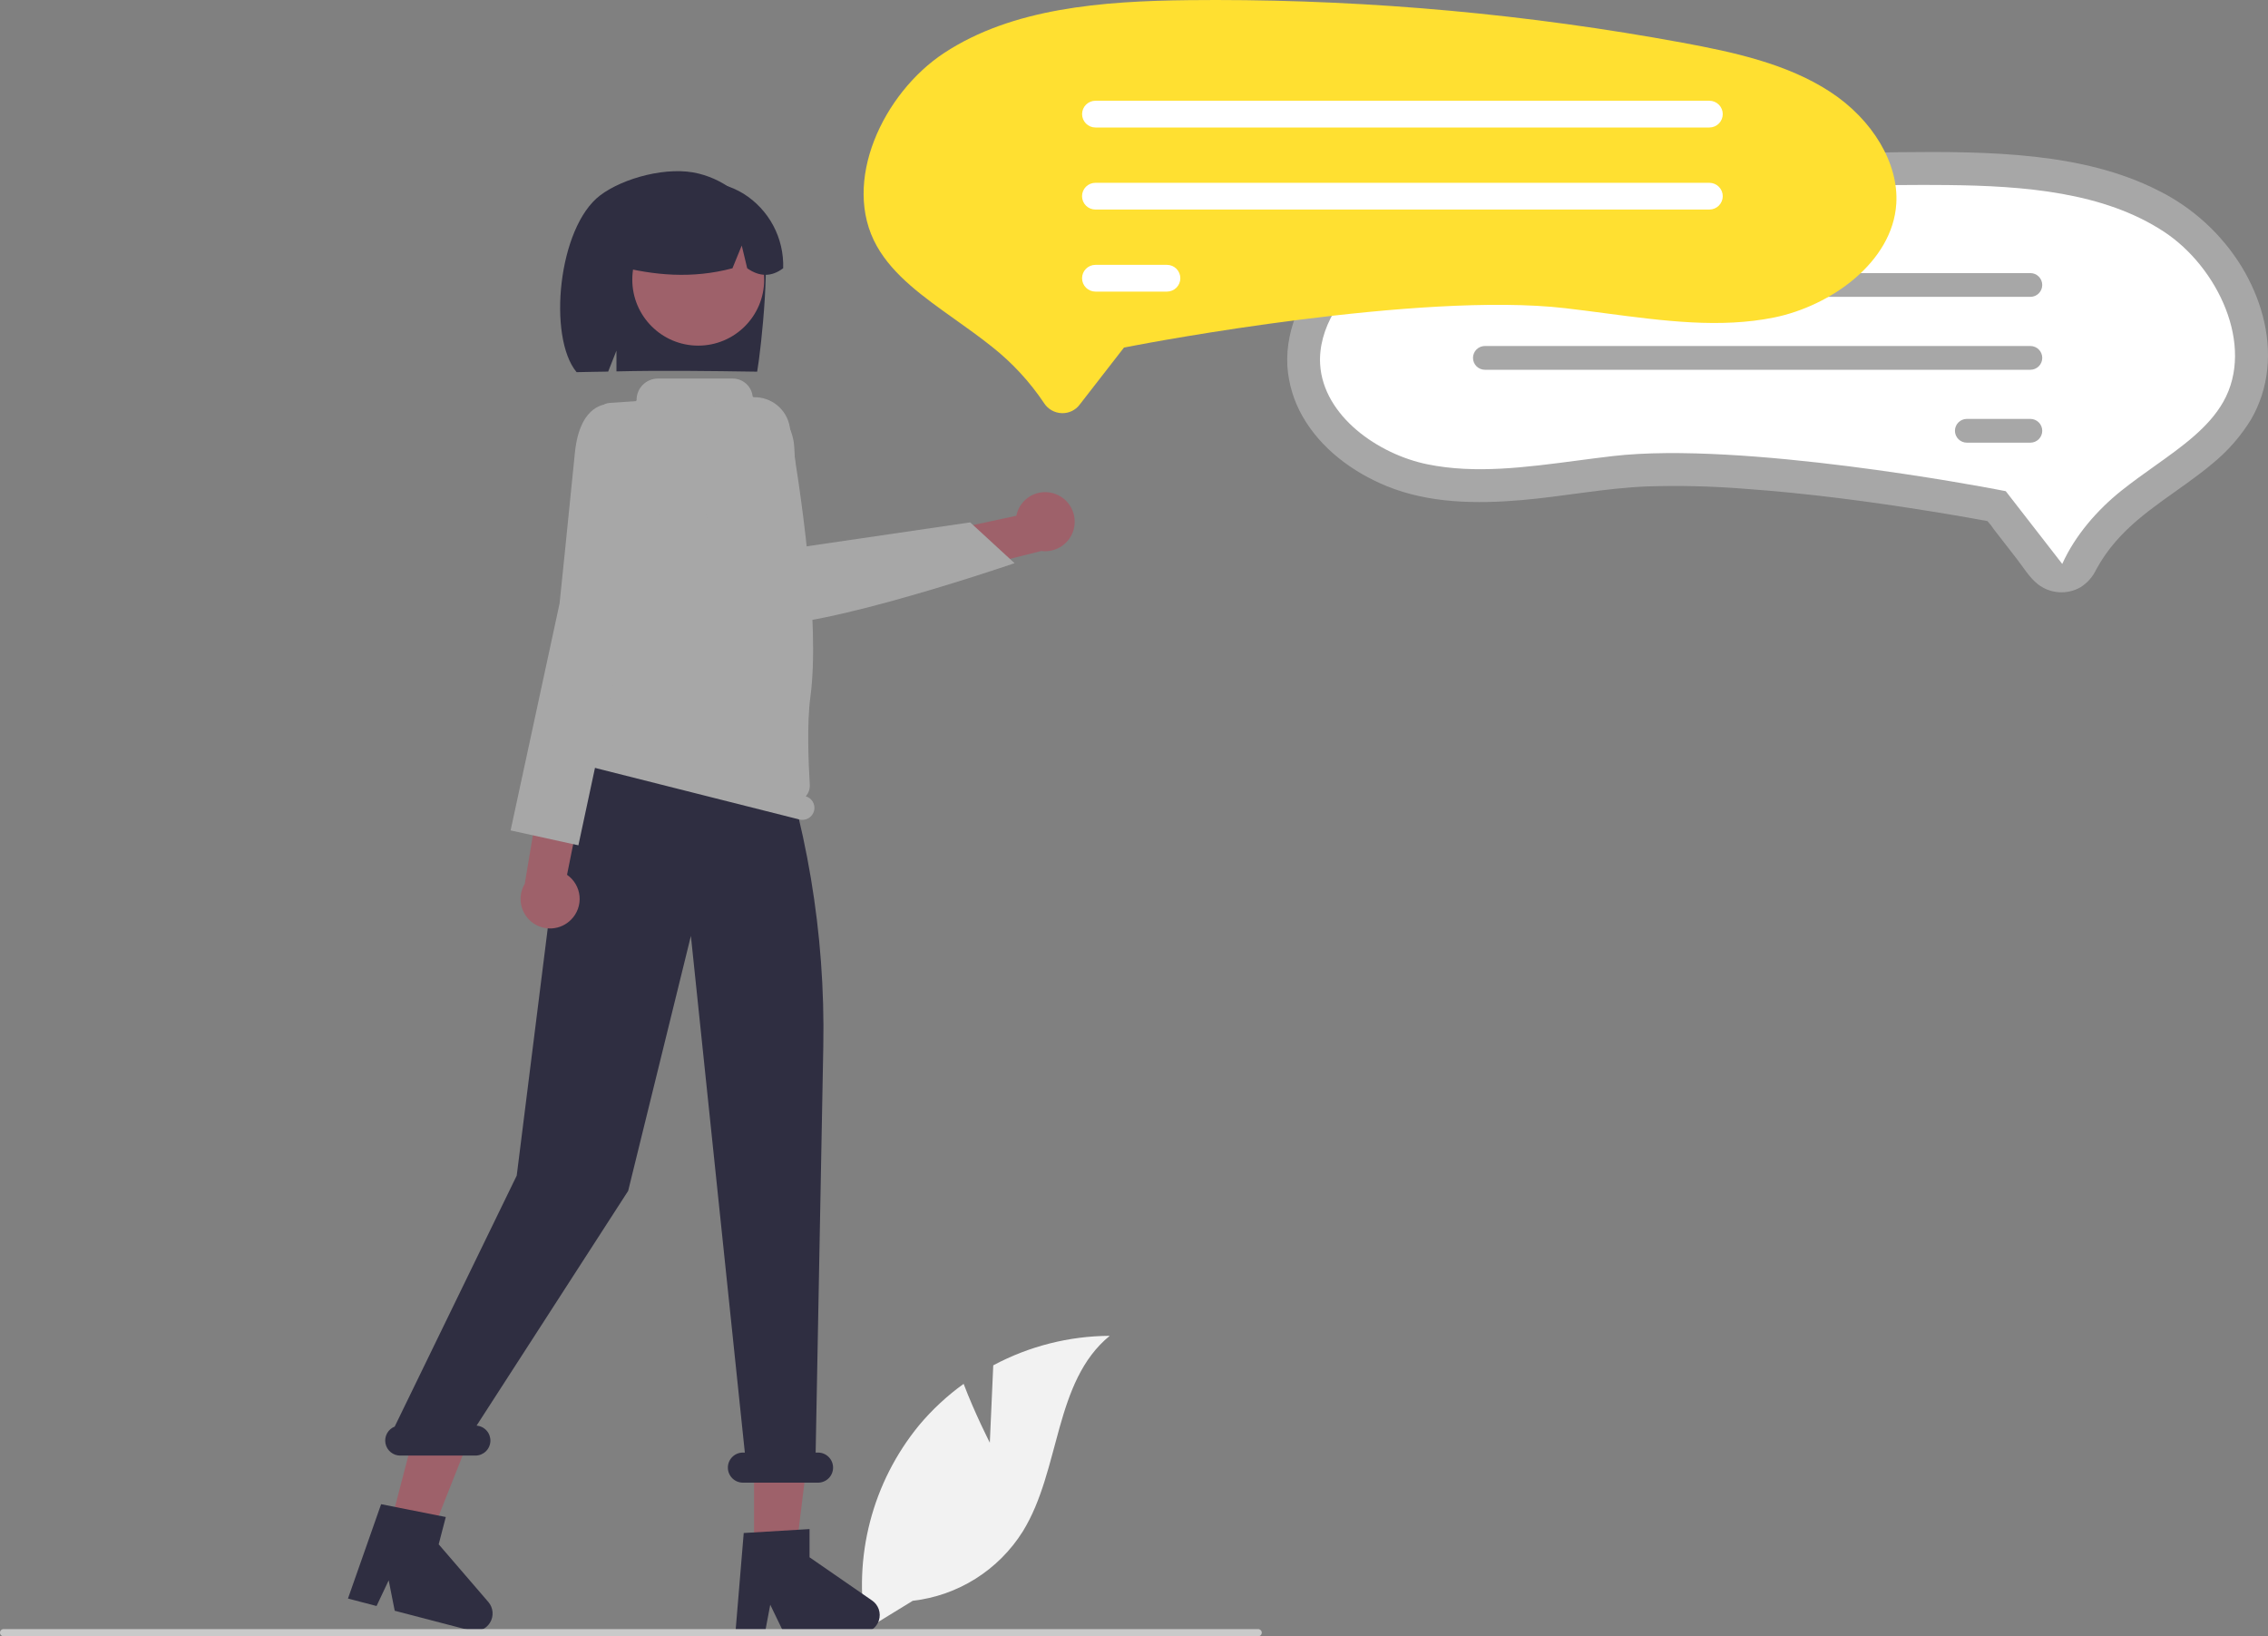 <svg width="305" height="220" viewBox="0 0 305 220" fill="none" xmlns="http://www.w3.org/2000/svg">
<rect x="0" y="0" width="305" height="220" fill="#808080" stroke="none"/>
<g clip-path="url(#clip0_448_969)">
<path d="M133.111 193.975L133.573 183.573C138.393 180.995 143.77 179.634 149.235 179.606C141.713 185.759 142.653 197.62 137.553 205.895C135.943 208.463 133.775 210.636 131.212 212.253C128.648 213.869 125.753 214.888 122.742 215.233L116.448 219.089C115.584 214.271 115.774 209.323 117.006 204.586C118.237 199.849 120.481 195.436 123.581 191.65C125.342 189.543 127.36 187.667 129.589 186.064C131.097 190.042 133.111 193.975 133.111 193.975Z" fill="#F2F2F2"/>
<path d="M173.126 49.255C173.292 51.62 173.988 53.917 175.163 55.975C177.64 60.327 181.888 63.478 186.462 65.351C192.178 67.691 198.549 67.763 204.614 67.242C210.248 66.757 215.824 65.634 221.479 65.402C225.852 65.262 230.229 65.367 234.59 65.715C243.051 66.316 251.477 67.431 259.849 68.782C262.116 69.144 264.379 69.532 266.636 69.948C266.85 69.966 267.061 70.006 267.267 70.065C267.308 70.082 267.374 70.068 267.411 70.092C267.479 70.135 267.136 69.983 267.344 70.155C267.634 70.46 267.893 70.794 268.117 71.151L271.209 75.132C272.095 76.273 272.918 77.66 274.064 78.56C274.872 79.185 275.847 79.556 276.866 79.627C277.884 79.698 278.901 79.466 279.788 78.959C280.714 78.374 281.453 77.534 281.916 76.54C282.627 75.235 283.476 74.01 284.447 72.885C288.126 68.592 293.238 65.951 297.514 62.339C299.585 60.66 301.353 58.639 302.74 56.362C303.923 54.301 304.659 52.014 304.899 49.65C305.411 44.849 303.939 39.953 301.462 35.868C298.768 31.48 294.898 27.936 290.291 25.639C285.116 23.001 279.39 21.716 273.65 21.076C267.556 20.396 261.391 20.398 255.266 20.467C248.394 20.544 241.533 20.846 234.685 21.374C227.828 21.905 220.997 22.66 214.194 23.639C207.666 24.578 201.058 25.556 194.668 27.218C189.023 28.686 183.394 30.98 179.179 35.137C175.431 38.833 172.824 43.891 173.126 49.255Z" fill="#A7A7A7"/>
<path d="M202.951 29.957C196.857 31.082 190.48 32.459 185.366 35.795C180.309 39.095 177.235 44.282 177.534 49.01C177.971 55.917 185.31 61.081 191.994 62.435C198.396 63.73 205.065 62.853 212.126 61.923C213.689 61.718 215.304 61.505 216.903 61.32C234.284 59.31 266.918 65.501 268.299 65.766L269.734 66.041L277.331 75.822C279.061 71.97 282.067 68.544 285.26 65.992C286.721 64.823 288.246 63.738 289.721 62.689C293.483 60.012 297.036 57.484 298.998 54.01C303.269 46.445 298.222 35.897 291.021 31.162C282.908 25.827 272.216 24.99 261.871 24.88C260.794 24.869 259.716 24.863 258.637 24.863C239.959 24.866 221.32 26.571 202.951 29.957Z" fill="white"/>
<path d="M198.089 38.318C198.089 38.108 198.13 37.9 198.21 37.706C198.29 37.512 198.407 37.336 198.555 37.188C198.703 37.039 198.879 36.921 199.073 36.841C199.266 36.761 199.474 36.719 199.683 36.719H273.044C273.468 36.719 273.874 36.887 274.173 37.187C274.472 37.486 274.64 37.892 274.64 38.316C274.64 38.74 274.472 39.146 274.173 39.445C273.874 39.745 273.468 39.913 273.044 39.913H199.683C199.261 39.913 198.855 39.745 198.556 39.445C198.257 39.146 198.089 38.741 198.089 38.318Z" fill="#A7A7A7"/>
<path d="M198.089 48.12C198.089 47.911 198.13 47.703 198.21 47.509C198.29 47.315 198.407 47.139 198.555 46.99C198.703 46.842 198.879 46.724 199.073 46.644C199.266 46.563 199.474 46.522 199.683 46.522H273.048C273.257 46.522 273.465 46.563 273.658 46.644C273.852 46.724 274.028 46.842 274.176 46.99C274.324 47.139 274.441 47.315 274.521 47.509C274.601 47.703 274.642 47.911 274.642 48.12C274.642 48.33 274.6 48.538 274.52 48.731C274.44 48.925 274.322 49.101 274.173 49.249C274.025 49.397 273.849 49.515 273.655 49.595C273.462 49.675 273.254 49.716 273.044 49.716H199.683C199.261 49.715 198.855 49.547 198.556 49.248C198.257 48.949 198.089 48.543 198.089 48.12Z" fill="#A7A7A7"/>
<path d="M262.901 57.923C262.901 57.713 262.942 57.505 263.022 57.311C263.102 57.117 263.22 56.941 263.368 56.793C263.516 56.644 263.692 56.526 263.885 56.446C264.079 56.365 264.286 56.324 264.496 56.324H273.045C273.468 56.324 273.874 56.492 274.174 56.791C274.473 57.091 274.641 57.497 274.641 57.921C274.641 58.345 274.473 58.751 274.174 59.05C273.874 59.35 273.468 59.518 273.045 59.518H264.496C264.073 59.518 263.668 59.349 263.369 59.05C263.07 58.751 262.902 58.346 262.901 57.923Z" fill="#A7A7A7"/>
<path d="M102.447 30.531C101.684 28.767 100.527 27.202 99.063 25.958C97.6 24.713 95.87 23.821 94.008 23.352C89.873 22.276 83.818 23.915 80.709 26.268C75.023 30.574 73.635 45.364 77.542 50.038C78.319 50.007 81.001 49.984 81.787 49.962L82.9 47.145V49.934C89.038 49.79 95.429 49.88 101.824 49.973C102.397 46.664 103.762 33.714 102.447 30.531Z" fill="#2F2E41"/>
<path d="M101.404 208.882H107.004L109.667 187.274L101.403 187.274L101.404 208.882Z" fill="#9E616A"/>
<path d="M52.391 205.398L57.809 206.811L65.834 186.574L57.837 184.489L52.391 205.398Z" fill="#9E616A"/>
<path d="M83.246 76.17L81.978 79.47L82.231 82.77L107.061 91.375L105.829 76.931L103.037 73.631L83.246 76.17Z" fill="#FFB6B6"/>
<path d="M93.898 46.471C98.796 46.471 102.767 42.498 102.767 37.598C102.767 32.698 98.796 28.726 93.898 28.726C89.001 28.726 85.03 32.698 85.03 37.598C85.03 42.498 89.001 46.471 93.898 46.471Z" fill="#9E616A"/>
<path d="M99.991 26.045C98.287 25.006 96.336 24.443 94.34 24.417C92.345 24.391 90.379 24.901 88.648 25.895C86.917 26.889 85.485 28.33 84.502 30.067C83.518 31.805 83.019 33.775 83.057 35.771C87.891 37.007 93.042 37.524 98.501 36.069L99.749 33.013L100.485 36.071C102.155 37.246 103.767 37.244 105.321 36.065C105.386 34.074 104.929 32.101 103.994 30.342C103.059 28.584 101.678 27.102 99.991 26.045Z" fill="#2F2E41"/>
<path d="M100.016 206.118L108.867 205.589V209.383L117.282 215.198C117.698 215.485 118.011 215.898 118.176 216.375C118.34 216.853 118.348 217.371 118.198 217.854C118.048 218.336 117.747 218.758 117.34 219.057C116.933 219.357 116.441 219.518 115.936 219.518H105.399L103.583 215.765L102.873 219.518H98.9L100.016 206.118Z" fill="#2F2E41"/>
<path d="M51.252 202.246L59.95 203.968L58.994 207.639L65.671 215.39C66.001 215.772 66.199 216.25 66.238 216.754C66.277 217.258 66.154 217.761 65.887 218.19C65.62 218.619 65.223 218.951 64.754 219.139C64.285 219.326 63.768 219.358 63.279 219.23L53.082 216.571L52.271 212.481L50.639 215.934L46.794 214.931L51.252 202.246Z" fill="#2F2E41"/>
<path d="M53.078 191.81L69.49 158.061L74.642 116.984C71.09 110.383 77.687 96.953 77.687 96.953V91.314L103.242 96.137V96.137C108.469 110.401 111.004 125.511 110.717 140.701L109.688 195.304H110.011C110.547 195.304 111.061 195.517 111.44 195.896C111.819 196.275 112.032 196.789 112.032 197.326C112.032 197.862 111.819 198.376 111.44 198.756C111.061 199.135 110.547 199.348 110.011 199.348H99.905C99.369 199.348 98.855 199.135 98.476 198.756C98.097 198.376 97.884 197.862 97.884 197.326C97.884 196.789 98.097 196.275 98.476 195.896C98.855 195.517 99.369 195.304 99.905 195.304H100.166L92.911 125.839L84.475 160.118L64.09 191.68C64.61 191.721 65.094 191.961 65.441 192.351C65.787 192.741 65.969 193.251 65.948 193.772C65.927 194.293 65.705 194.786 65.329 195.147C64.952 195.508 64.45 195.709 63.929 195.708H53.823C53.353 195.709 52.897 195.545 52.535 195.245C52.173 194.946 51.926 194.529 51.838 194.068C51.749 193.606 51.825 193.127 52.051 192.715C52.278 192.303 52.641 191.983 53.078 191.81Z" fill="#2F2E41"/>
<path d="M75.376 100.41H75.376C75.46 100.08 75.646 99.785 75.908 99.567C76.17 99.35 76.494 99.221 76.834 99.198C77.17 95.345 79.396 70.634 79.481 69.909L79.484 69.878L80.129 56.104C80.152 55.604 80.359 55.13 80.709 54.772C81.06 54.415 81.53 54.199 82.029 54.167L85.433 53.944C85.48 53.942 85.524 53.923 85.557 53.889C85.589 53.855 85.607 53.811 85.607 53.764C85.607 53.388 85.681 53.015 85.825 52.668C85.969 52.32 86.18 52.005 86.446 51.739C86.712 51.473 87.027 51.262 87.374 51.118C87.722 50.974 88.094 50.9 88.47 50.9H98.548C99.201 50.9 99.831 51.139 100.32 51.571C100.81 52.003 101.125 52.599 101.206 53.247C101.21 53.292 101.231 53.333 101.265 53.363C101.299 53.392 101.342 53.408 101.387 53.407L101.388 53.407C102.533 53.384 103.649 53.772 104.533 54.501C105.416 55.23 106.01 56.252 106.205 57.381C107.582 65.401 110.344 83.604 108.978 93.724C108.503 97.247 108.719 102.545 108.899 105.493C108.917 105.778 108.878 106.063 108.786 106.333C108.693 106.603 108.548 106.852 108.359 107.066C108.761 107.182 109.102 107.45 109.311 107.812C109.519 108.175 109.579 108.605 109.477 109.011H109.477C109.372 109.427 109.107 109.784 108.739 110.004C108.37 110.224 107.93 110.289 107.514 110.184L76.549 102.374C76.133 102.269 75.776 102.003 75.556 101.635C75.336 101.266 75.271 100.826 75.376 100.41Z" fill="#A7A7A7"/>
<path d="M169.199 220H0.481C0.354 220 0.231 219.95 0.141 219.859C0.051 219.769 0 219.646 0 219.519C0 219.391 0.051 219.268 0.141 219.178C0.231 219.088 0.354 219.037 0.481 219.037H169.199C169.327 219.037 169.449 219.088 169.54 219.178C169.63 219.268 169.681 219.391 169.681 219.519C169.681 219.646 169.63 219.769 169.54 219.859C169.449 219.95 169.327 220 169.199 220Z" fill="#CACACA"/>
<path d="M76.804 123.647C77.21 123.238 77.523 122.745 77.718 122.202C77.914 121.659 77.988 121.08 77.936 120.505C77.884 119.93 77.706 119.374 77.415 118.876C77.125 118.377 76.729 117.948 76.255 117.619L82.537 86.402L75.6 88.631L70.572 118.825C70.072 119.659 69.896 120.646 70.075 121.601C70.255 122.556 70.779 123.411 71.547 124.006C72.315 124.6 73.275 124.892 74.243 124.826C75.212 124.76 76.123 124.34 76.804 123.647Z" fill="#9E616A"/>
<path d="M86.079 57.601L81.775 54.35C81.775 54.35 77.978 54.081 77.305 60.932C76.633 67.782 75.252 81.133 75.252 81.133L68.666 111.653L77.783 113.655L84.837 80.719L89.069 70.938L86.079 57.601Z" fill="#A7A7A7"/>
<path d="M141.98 66.438C141.442 66.228 140.866 66.138 140.29 66.175C139.714 66.212 139.154 66.375 138.648 66.653C138.142 66.93 137.703 67.315 137.362 67.78C137.021 68.246 136.787 68.78 136.674 69.346L105.559 76.042L110.369 81.516L140.048 74.079C141.011 74.205 141.986 73.972 142.789 73.426C143.593 72.88 144.168 72.059 144.406 71.117C144.644 70.175 144.529 69.178 144.081 68.316C143.634 67.453 142.886 66.785 141.98 66.438V66.438Z" fill="#9E616A"/>
<path d="M100.669 83.342C99.675 82.381 98.927 81.194 98.489 79.882L92.808 62.79C92.393 61.541 92.328 60.203 92.62 58.92C92.913 57.637 93.551 56.459 94.466 55.514C95.381 54.568 96.538 53.892 97.81 53.559C99.082 53.226 100.421 53.248 101.682 53.623C103.105 54.048 104.362 54.903 105.281 56.071C106.2 57.239 106.735 58.663 106.814 60.147L107.509 73.598L130.47 70.234L136.438 75.723L136.115 75.832C134.848 76.265 105.827 86.107 101.023 83.591C100.894 83.525 100.775 83.442 100.669 83.342Z" fill="#A7A7A7"/>
<path d="M142.888 55.551C142.848 55.551 142.808 55.551 142.768 55.549C142.296 55.532 141.835 55.401 141.425 55.167C141.014 54.934 140.666 54.605 140.41 54.208C138.493 51.341 136.141 48.792 133.438 46.651C131.802 45.343 130.092 44.126 128.439 42.949C124.173 39.915 120.156 37.057 117.926 33.107C113.064 24.496 118.789 12.502 126.969 7.122C136.144 1.089 148.212 0.143 159.886 0.019C161.099 0.006 162.313 -6.68773e-05 163.528 5.28544e-07C184.563 0.008 205.553 1.928 226.24 5.737C233.119 7.007 240.32 8.562 246.106 12.338C251.858 16.09 255.354 22 255.013 27.393C254.515 35.267 246.173 41.15 238.576 42.688C231.336 44.153 223.814 43.163 215.851 42.115C214.092 41.883 212.275 41.644 210.477 41.436C190.942 39.177 154.244 46.14 152.691 46.438L151.151 46.733L145.174 54.428C144.906 54.779 144.559 55.063 144.163 55.258C143.766 55.452 143.33 55.553 142.888 55.551Z" fill="#FFE031"/>
<path d="M229.881 17.141H147.312C146.836 17.141 146.38 16.951 146.044 16.614C145.707 16.277 145.519 15.82 145.519 15.344C145.519 14.867 145.707 14.41 146.044 14.073C146.38 13.736 146.836 13.547 147.312 13.546H229.881C230.357 13.547 230.813 13.736 231.15 14.073C231.486 14.41 231.675 14.867 231.675 15.344C231.675 15.82 231.486 16.277 231.15 16.614C230.813 16.951 230.357 17.141 229.881 17.141Z" fill="white"/>
<path d="M229.881 28.174H147.312C147.076 28.175 146.842 28.129 146.624 28.039C146.406 27.949 146.207 27.817 146.04 27.65C145.873 27.483 145.74 27.285 145.649 27.067C145.559 26.849 145.512 26.615 145.512 26.379C145.511 26.142 145.558 25.909 145.648 25.69C145.738 25.472 145.87 25.273 146.037 25.106C146.204 24.939 146.402 24.807 146.62 24.716C146.838 24.626 147.072 24.579 147.308 24.579H229.881C230.357 24.58 230.813 24.77 231.149 25.107C231.486 25.444 231.675 25.901 231.675 26.377C231.675 26.853 231.486 27.31 231.149 27.647C230.813 27.984 230.357 28.174 229.881 28.174Z" fill="white"/>
<path d="M156.934 39.207H147.312C146.836 39.207 146.379 39.017 146.042 38.68C145.705 38.343 145.516 37.886 145.516 37.409C145.516 36.932 145.705 36.475 146.042 36.138C146.379 35.801 146.836 35.611 147.312 35.611H156.934C157.411 35.611 157.868 35.801 158.205 36.138C158.542 36.475 158.731 36.932 158.731 37.409C158.731 37.886 158.542 38.343 158.205 38.68C157.868 39.017 157.411 39.207 156.934 39.207Z" fill="white"/>
</g>
<defs>
<clipPath id="clip0_448_969">
<rect width="305" height="220" fill="white"/>
</clipPath>
</defs>
</svg>
